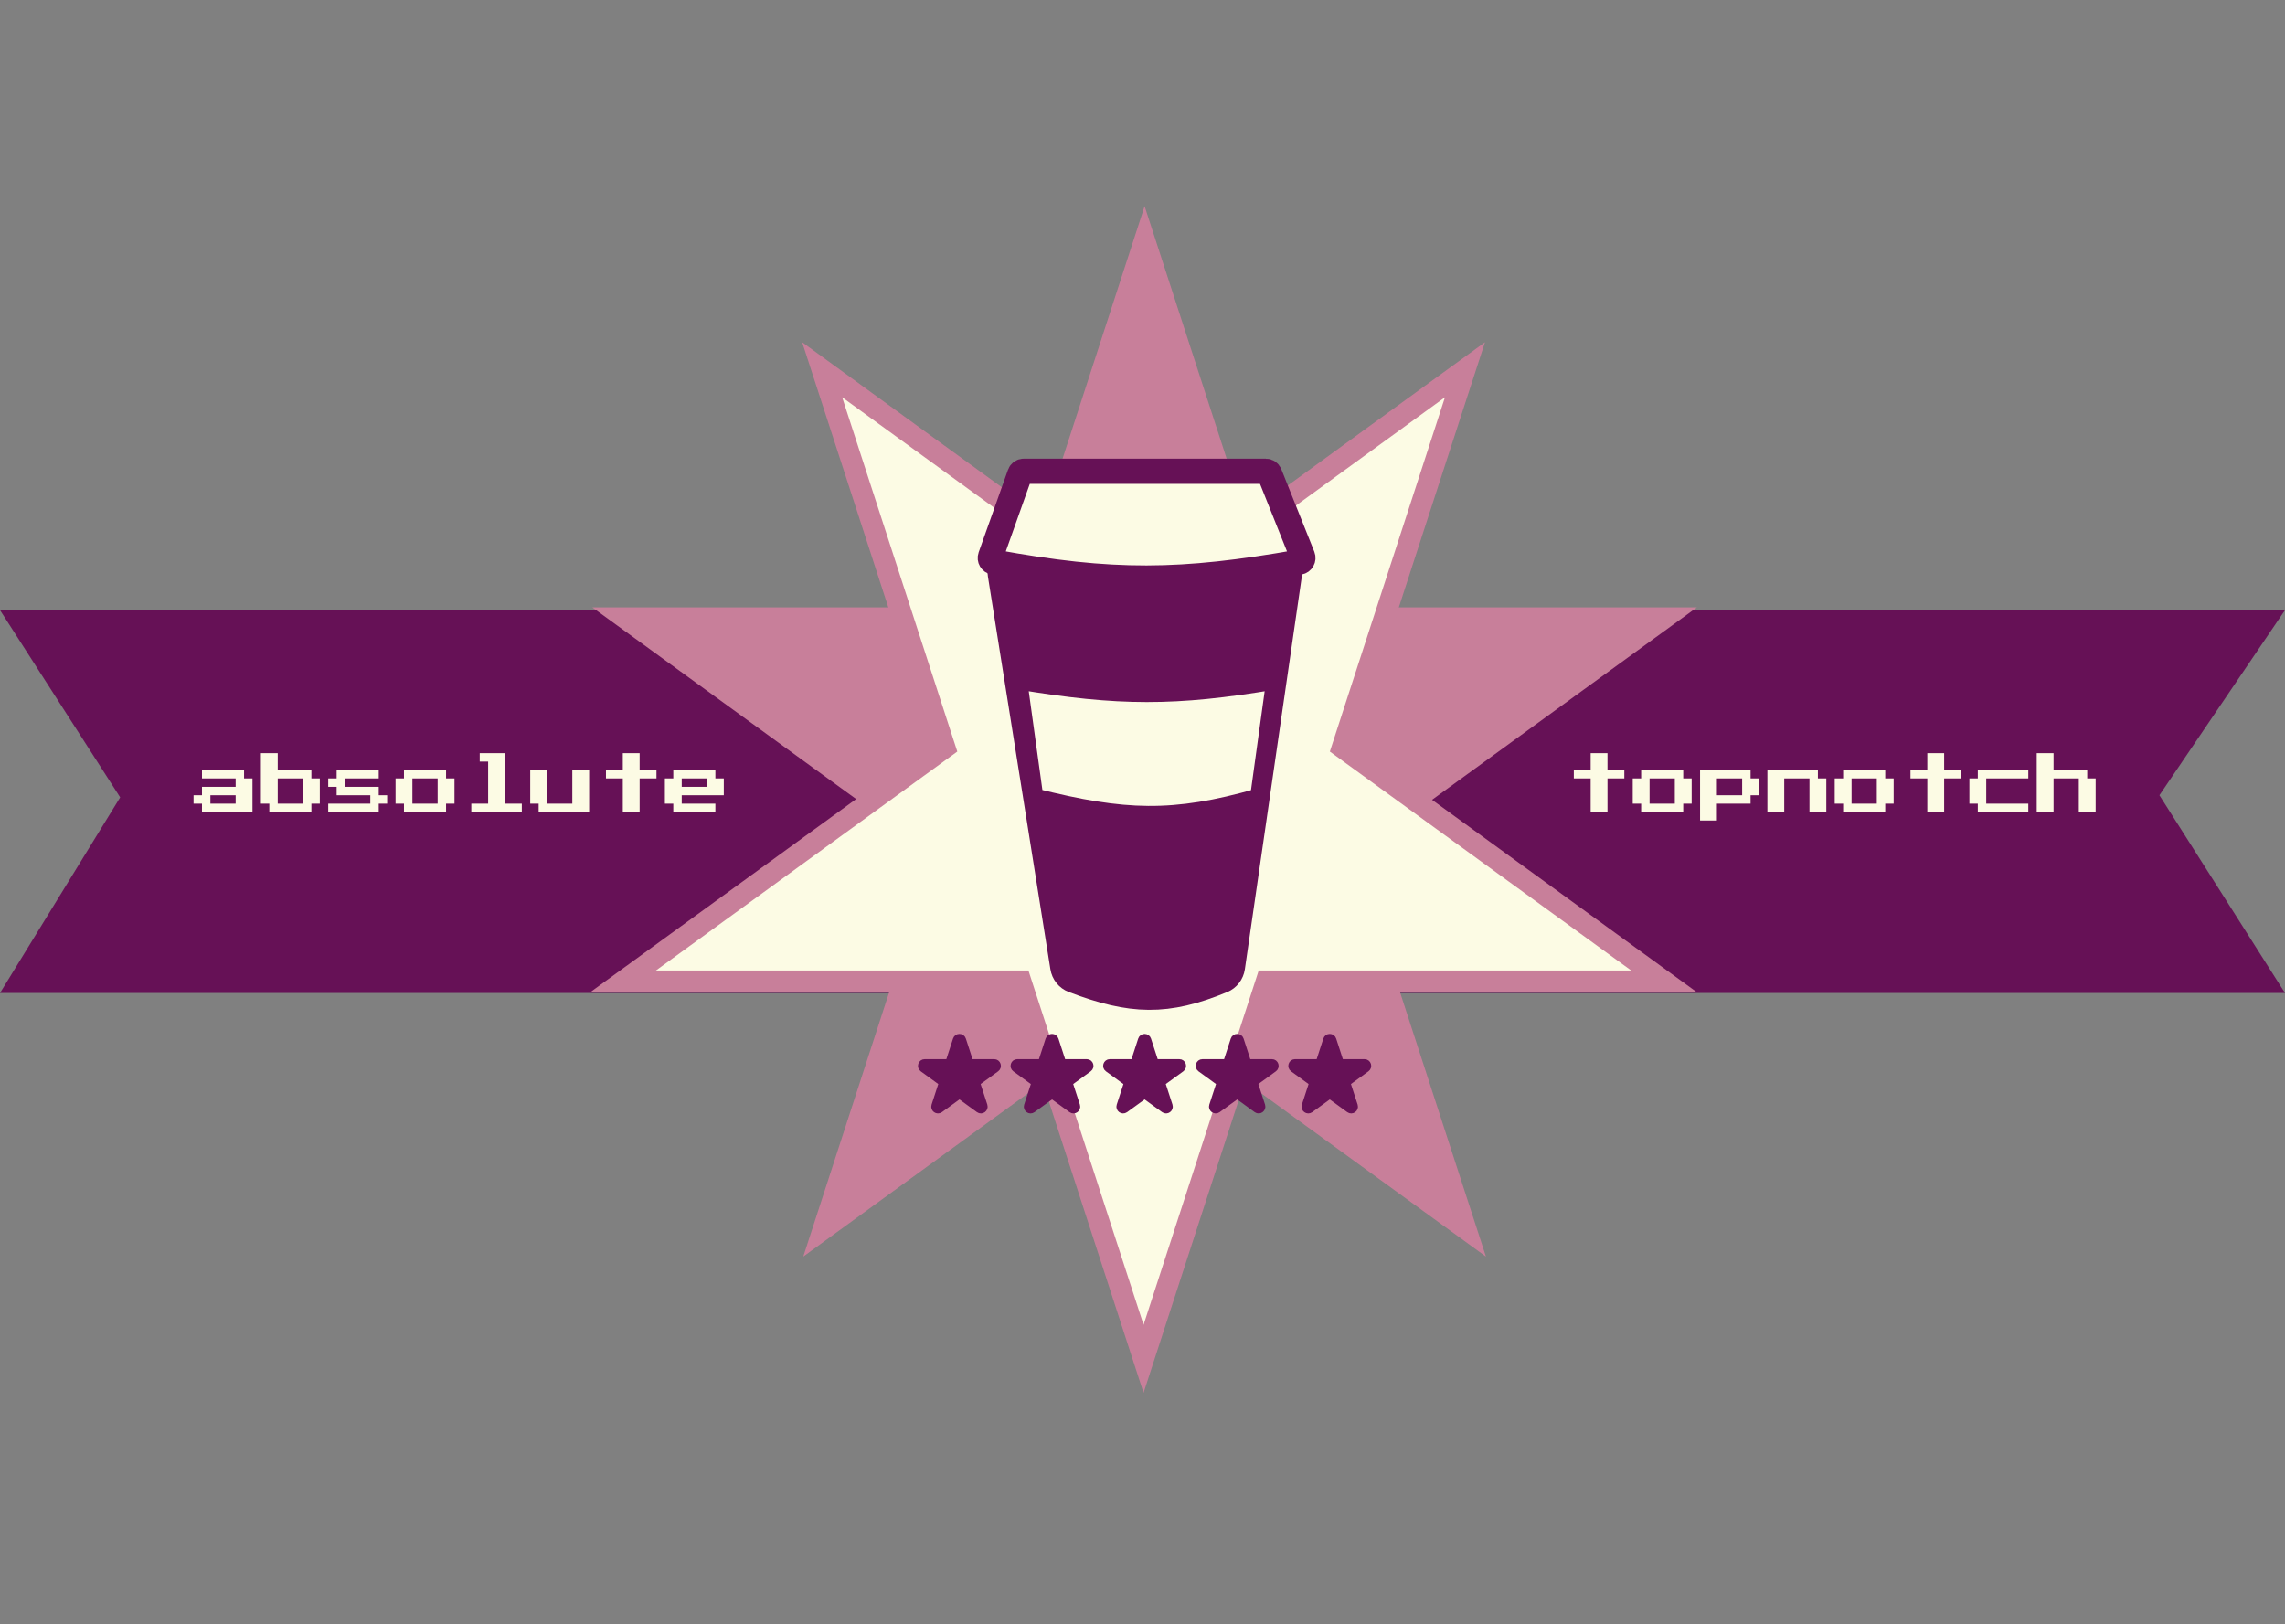 <svg width="543" height="386" viewBox="0 0 543 386" fill="none" xmlns="http://www.w3.org/2000/svg">
<rect x="0" y="0" width="543" height="386" fill="#808080" stroke="none"/>
<path d="M0 145H543L513.159 189L543 236H0L28.559 189.5L0 145Z" fill="#661156"/>
<path d="M272 49L302.983 144.356H403.246L322.131 203.289L353.114 298.644L272 239.711L190.886 298.644L221.869 203.289L140.754 144.356H241.017L272 49Z" fill="#C87F9A"/>
<path d="M348.132 87.876L319.519 175.937L318.958 177.664L320.427 178.732L395.336 233.157L302.743 233.157L300.927 233.157L300.366 234.884L271.753 322.945L243.14 234.884L242.579 233.157L240.763 233.157L148.17 233.157L223.079 178.732L224.549 177.664L223.987 175.937L195.375 87.876L270.284 142.301L271.753 143.368L273.223 142.301L348.132 87.876Z" fill="#FCFBE4" stroke="#C87F9A" stroke-width="5"/>
<path d="M230.566 252.469L228.808 247.061C228.554 246.278 227.446 246.278 227.192 247.061L225.434 252.469H219.748C218.925 252.469 218.582 253.523 219.249 254.007L223.849 257.349L222.092 262.757C221.837 263.54 222.734 264.191 223.4 263.707L228 260.365L232.6 263.707C233.266 264.191 234.163 263.54 233.908 262.757L232.151 257.349L236.751 254.007C237.418 253.523 237.075 252.469 236.252 252.469H230.566Z" fill="#661156" stroke="#661156" stroke-width="1.5"/>
<path d="M252.566 252.469L250.808 247.061C250.554 246.278 249.446 246.278 249.192 247.061L247.434 252.469H241.748C240.925 252.469 240.582 253.523 241.249 254.007L245.849 257.349L244.092 262.757C243.837 263.54 244.734 264.191 245.4 263.707L250 260.365L254.6 263.707C255.266 264.191 256.163 263.54 255.908 262.757L254.151 257.349L258.751 254.007C259.418 253.523 259.075 252.469 258.252 252.469H252.566Z" fill="#661156" stroke="#661156" stroke-width="1.5"/>
<path d="M274.566 252.469L272.808 247.061C272.554 246.278 271.446 246.278 271.192 247.061L269.434 252.469H263.748C262.925 252.469 262.582 253.523 263.249 254.007L267.849 257.349L266.092 262.757C265.837 263.54 266.734 264.191 267.4 263.707L272 260.365L276.6 263.707C277.266 264.191 278.163 263.54 277.908 262.757L276.151 257.349L280.751 254.007C281.418 253.523 281.075 252.469 280.252 252.469H274.566Z" fill="#661156" stroke="#661156" stroke-width="1.5"/>
<path d="M296.566 252.469L294.808 247.061C294.554 246.278 293.446 246.278 293.192 247.061L291.434 252.469H285.748C284.925 252.469 284.582 253.523 285.249 254.007L289.849 257.349L288.092 262.757C287.837 263.54 288.734 264.191 289.4 263.707L294 260.365L298.6 263.707C299.266 264.191 300.163 263.54 299.908 262.757L298.151 257.349L302.751 254.007C303.418 253.523 303.075 252.469 302.252 252.469H296.566Z" fill="#661156" stroke="#661156" stroke-width="1.5"/>
<path d="M318.566 252.469L316.808 247.061C316.554 246.278 315.446 246.278 315.192 247.061L313.434 252.469H307.748C306.925 252.469 306.582 253.523 307.249 254.007L311.849 257.349L310.092 262.757C309.837 263.54 310.734 264.191 311.4 263.707L316 260.365L320.6 263.707C321.266 264.191 322.163 263.54 321.908 262.757L320.151 257.349L324.751 254.007C325.418 253.523 325.075 252.469 324.252 252.469H318.566Z" fill="#661156" stroke="#661156" stroke-width="1.5"/>
<path d="M48 193V191H46V189H48V187H56V185H48V183H58V185H60V193H48ZM50 191H56V189H50V191ZM64 193V191H62V179H66V183H74V185H76V191H74V193H64ZM66 191H72V185H66V191ZM78 193V191H88V189H80V187H78V185H80V183H90V185H82V187H90V189H92V191H90V193H78ZM96 193V191H94V185H96V183H106V185H108V191H106V193H96ZM98 191H104V185H98V191ZM112 193V191H116V181H114V179H120V191H124V193H112ZM128 193V191H126V183H130V191H136V183H140V193H128ZM148 193V185H144V183H148V179H152V183H156V185H152V193H148ZM160 193V191H158V185H160V183H170V185H172V189H162V191H170V193H160ZM162 187H168V185H162V187Z" fill="#FCFBE4"/>
<path d="M378 193V185H374V183H378V179H382V183H386V185H382V193H378ZM390 193V191H388V185H390V183H400V185H402V191H400V193H390ZM392 191H398V185H392V191ZM404 195V183H416V185H418V189H416V191H408V195H404ZM408 189H414V185H408V189ZM420 193V183H432V185H434V193H430V185H424V193H420ZM438 193V191H436V185H438V183H448V185H450V191H448V193H438ZM440 191H446V185H440V191ZM458 193V185H454V183H458V179H462V183H466V185H462V193H458ZM470 193V191H468V185H470V183H482V185H472V191H482V193H470ZM484 193V179H488V183H496V185H498V193H494V185H488V193H484Z" fill="#FCFBE4"/>
<path d="M237.724 136.527L252.574 229.888C252.795 231.278 253.734 232.457 255.049 232.958C268.86 238.215 277.283 238.463 290.492 233.002C291.767 232.476 292.656 231.3 292.854 229.936L306.411 136.457C306.786 133.868 304.614 131.623 302.012 131.887C279.664 134.15 265.035 134.236 242.12 131.901C239.493 131.633 237.309 133.919 237.724 136.527Z" fill="#661156" stroke="#661156" stroke-width="6"/>
<path d="M309.545 132.239L301.707 112.629C301.555 112.249 301.187 112 300.778 112L243.301 112C242.878 112 242.5 112.266 242.359 112.665L235.392 132.275C235.186 132.854 235.557 133.482 236.161 133.593C264.323 138.742 280.633 138.559 308.783 133.595C309.406 133.485 309.78 132.827 309.545 132.239Z" fill="#FCFBE4" stroke="#661156" stroke-width="6"/>
<path d="M299.081 189.371L302.879 161.884C279.145 165.872 265.853 165.811 242.119 161.884L245.917 189.371C267.137 194.699 278.813 195.148 299.081 189.371Z" fill="#FCFBE4" stroke="#661156" stroke-width="4"/>
</svg>
